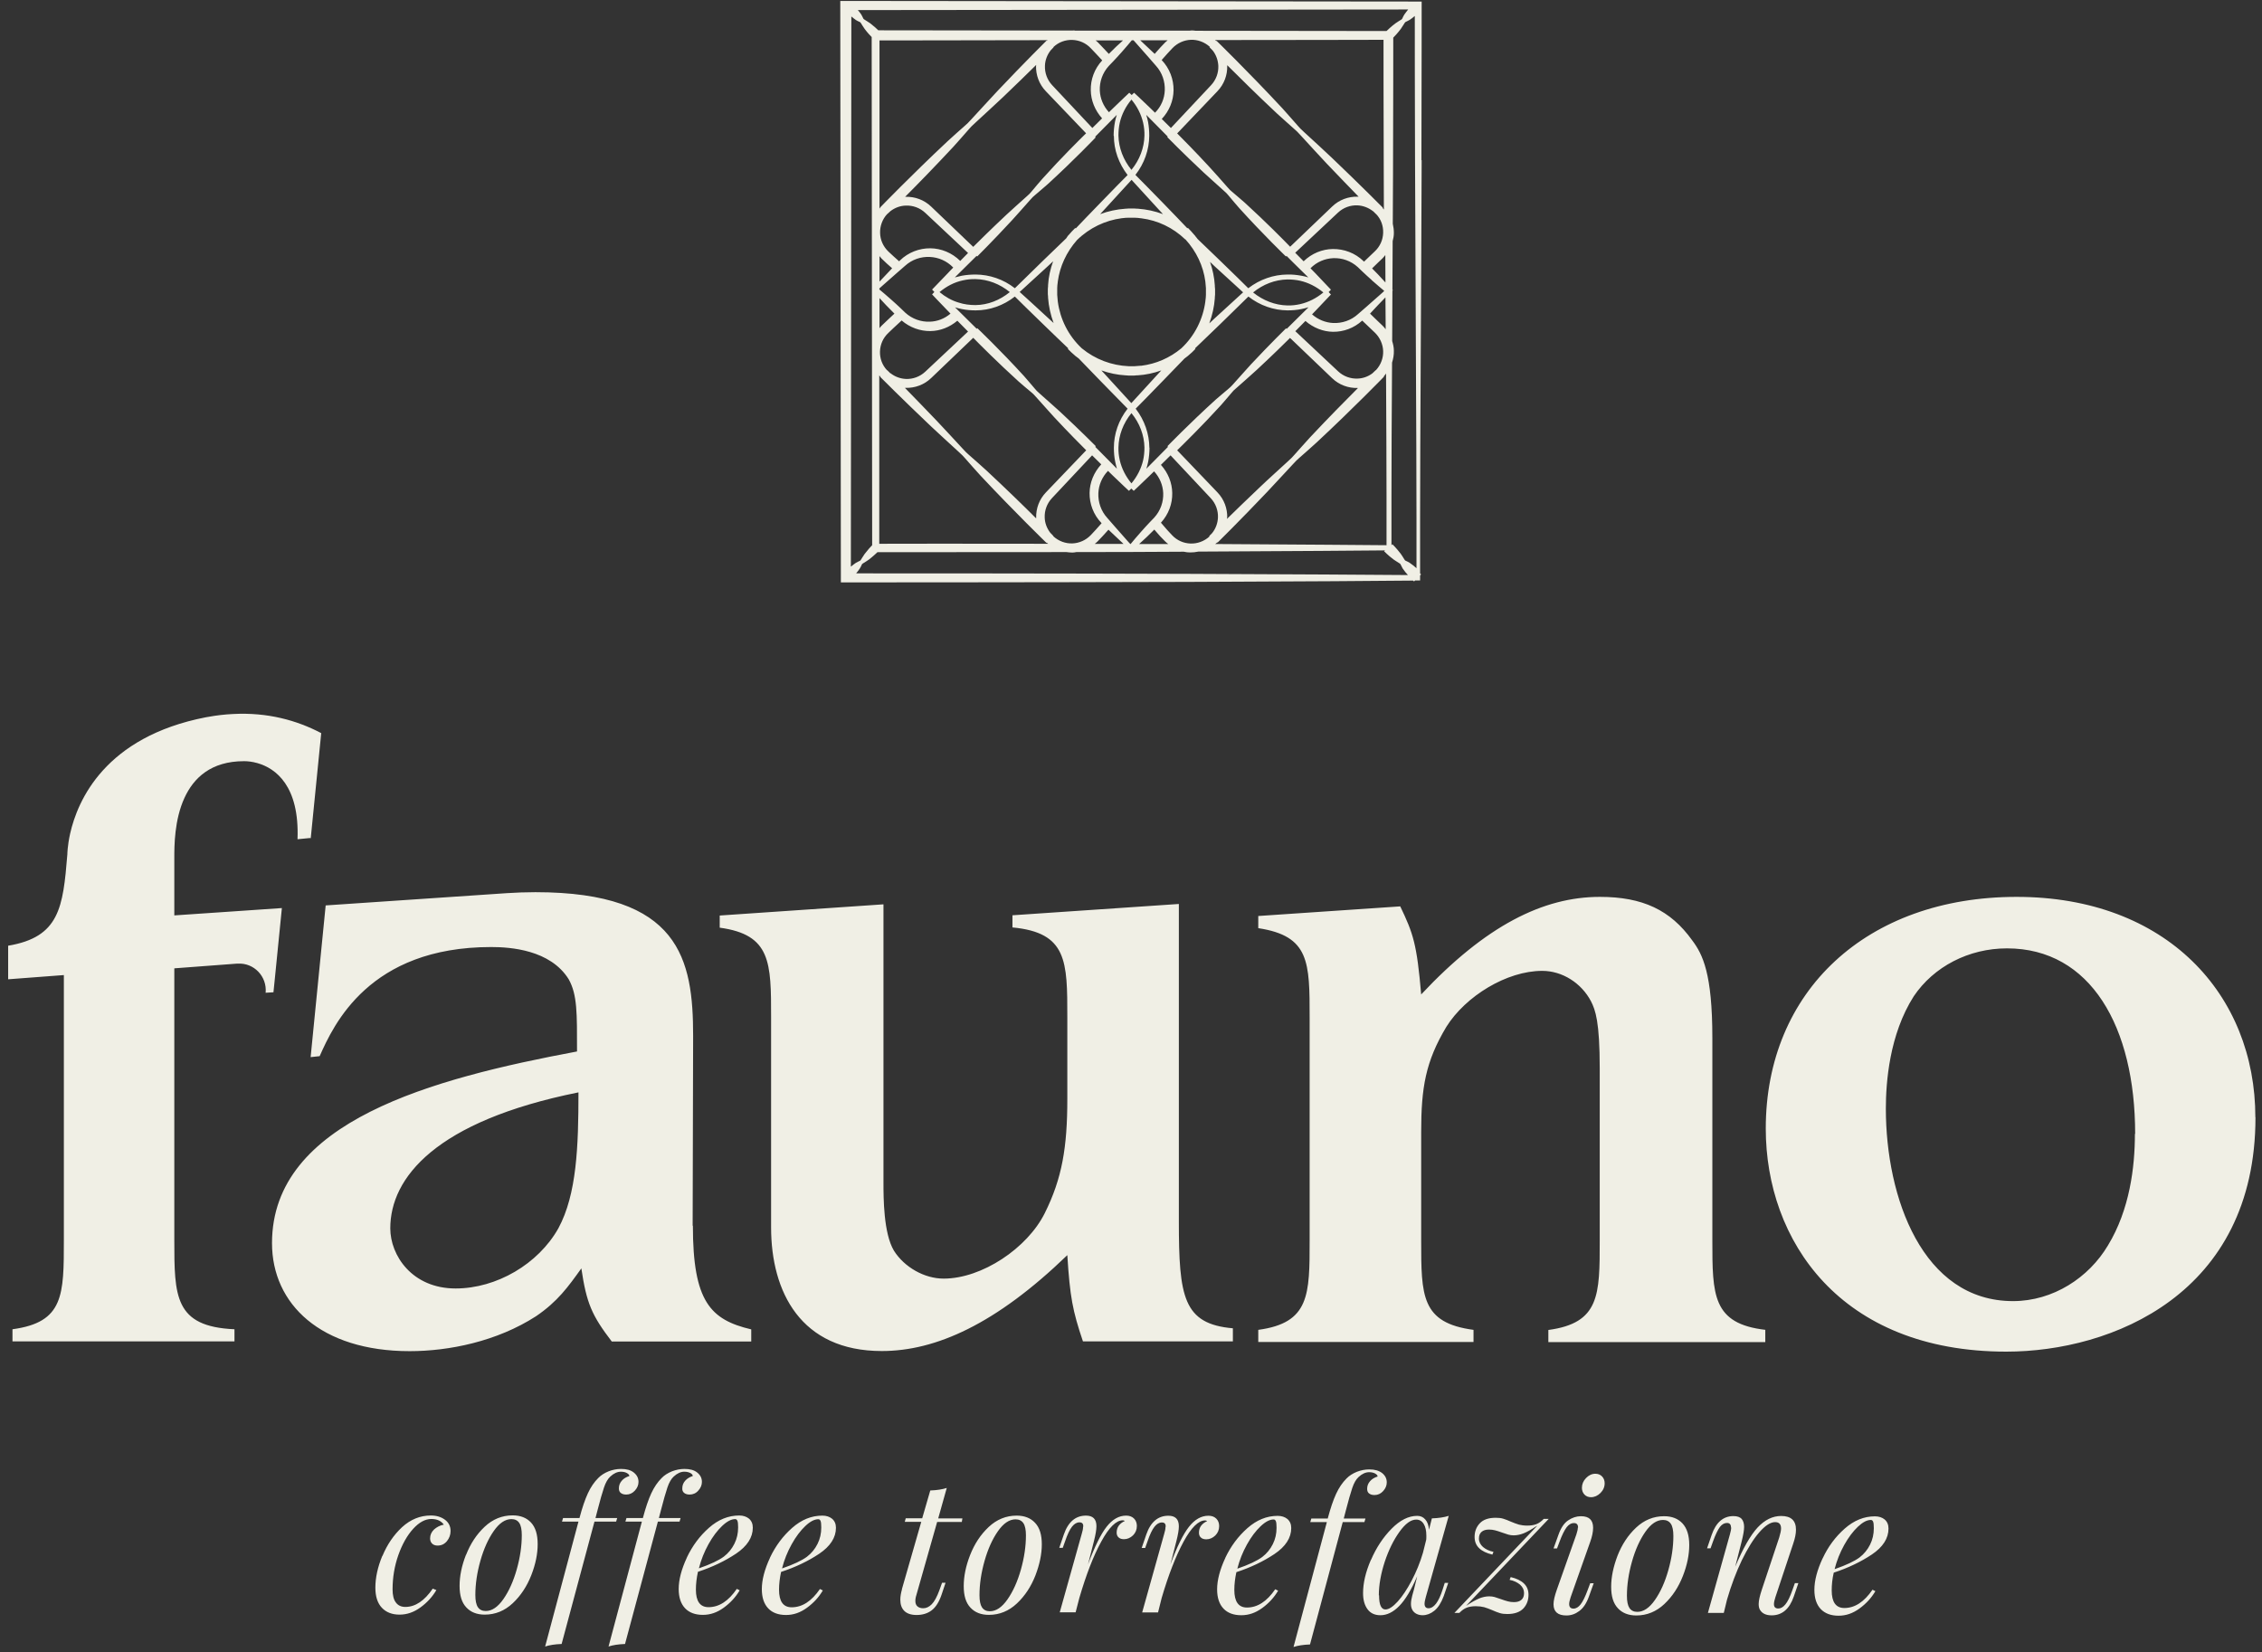 <svg width="282" height="206" viewBox="0 0 282 206" fill="none" xmlns="http://www.w3.org/2000/svg">
<rect x="0" y="0" width="282" height="206" fill="#333333" stroke="none"/>
<g clip-path="url(#clip0_354_1771)">
<path d="M228.716 195.643C228.986 194.578 229.391 193.573 229.916 192.628C230.441 191.683 231.011 190.933 231.611 190.363C232.211 189.793 232.751 189.508 233.246 189.508C233.366 189.508 233.456 189.583 233.516 189.718C233.576 189.853 233.606 190.123 233.606 190.543C233.606 191.278 233.456 191.953 233.141 192.583C232.826 193.213 232.391 193.753 231.821 194.188C231.191 194.653 230.156 195.148 228.716 195.643ZM227.216 194.308C226.541 195.763 226.196 197.068 226.196 198.223C226.196 199.273 226.466 200.068 226.991 200.623C227.531 201.178 228.266 201.448 229.211 201.448C230.156 201.448 230.996 201.148 231.821 200.548C232.646 199.948 233.306 199.228 233.801 198.388L233.441 198.208C232.406 199.723 231.236 200.488 229.931 200.488C228.881 200.488 228.356 199.753 228.356 198.298C228.356 197.578 228.431 196.843 228.611 196.078C230.396 195.493 231.971 194.743 233.366 193.813C234.746 192.883 235.436 191.803 235.436 190.573C235.436 190.093 235.271 189.718 234.956 189.448C234.641 189.193 234.236 189.058 233.741 189.058C232.391 189.058 231.131 189.568 229.976 190.588C228.821 191.608 227.906 192.838 227.231 194.293M215.831 190.468C215.831 190.633 215.771 190.918 215.666 191.308L212.921 201.103H214.901L215.306 199.438C215.831 197.638 216.446 196.003 217.151 194.533C217.871 193.063 218.591 191.893 219.326 191.053C220.061 190.213 220.721 189.778 221.306 189.778C221.801 189.778 222.041 190.048 222.041 190.573C222.041 190.813 221.966 191.188 221.816 191.683L219.641 198.208C219.386 198.988 219.251 199.573 219.251 199.993C219.251 200.308 219.311 200.563 219.431 200.743C219.701 201.178 220.181 201.403 220.871 201.403C222.161 201.403 223.091 200.623 223.631 199.048L224.201 197.383H223.766L223.466 198.223C223.166 199.093 222.866 199.693 222.581 200.038C222.296 200.383 222.011 200.548 221.696 200.548C221.336 200.548 221.156 200.368 221.156 200.008C221.156 199.798 221.216 199.498 221.336 199.138L223.556 192.463C223.781 191.803 223.901 191.233 223.901 190.723C223.901 189.583 223.286 189.013 222.056 189.013C220.991 189.013 220.016 189.493 219.116 190.453C218.231 191.413 217.301 193.033 216.326 195.343L217.121 192.223C217.331 191.398 217.436 190.783 217.436 190.378C217.436 189.973 217.331 189.613 217.136 189.388C216.926 189.148 216.581 189.028 216.101 189.028C214.841 189.028 213.926 189.808 213.386 191.383L212.816 193.048H213.251L213.551 192.208C213.866 191.323 214.166 190.723 214.421 190.378C214.676 190.048 214.976 189.883 215.306 189.883C215.636 189.883 215.801 190.078 215.801 190.453M202.826 198.973C202.826 197.608 203.036 196.183 203.456 194.698C203.876 193.213 204.431 191.983 205.121 190.993C205.811 190.003 206.546 189.508 207.326 189.508C207.761 189.508 208.091 189.673 208.301 189.988C208.511 190.303 208.616 190.813 208.616 191.503C208.616 192.868 208.406 194.293 207.986 195.778C207.566 197.263 207.011 198.493 206.321 199.483C205.631 200.473 204.896 200.968 204.116 200.968C203.681 200.968 203.351 200.803 203.141 200.488C202.931 200.173 202.826 199.663 202.826 198.973ZM201.656 193.963C201.131 195.343 200.861 196.633 200.861 197.833C200.861 199.033 201.131 199.918 201.701 200.518C202.256 201.118 203.021 201.418 203.996 201.418C205.316 201.418 206.486 200.938 207.491 199.993C208.496 199.048 209.261 197.878 209.801 196.498C210.341 195.118 210.596 193.828 210.596 192.628C210.596 191.428 210.311 190.543 209.756 189.943C209.201 189.343 208.436 189.043 207.461 189.043C206.141 189.043 204.971 189.523 203.966 190.468C202.961 191.413 202.196 192.583 201.656 193.963ZM198.341 186.673C198.776 186.673 199.181 186.493 199.526 186.148C199.871 185.803 200.051 185.398 200.051 184.933C200.051 184.603 199.946 184.318 199.736 184.093C199.526 183.868 199.241 183.748 198.896 183.748C198.461 183.748 198.071 183.928 197.726 184.288C197.381 184.648 197.216 185.053 197.216 185.503C197.216 185.833 197.321 186.118 197.531 186.343C197.741 186.568 198.026 186.673 198.356 186.673M196.706 190.468C196.706 190.663 196.646 190.948 196.526 191.308L194.081 198.223C193.811 198.988 193.676 199.588 193.676 200.023C193.676 200.953 194.216 201.418 195.281 201.418C195.866 201.418 196.391 201.238 196.886 200.863C197.381 200.503 197.786 199.903 198.086 199.063L198.686 197.398H198.251L197.936 198.238C197.621 199.093 197.321 199.693 197.051 200.038C196.781 200.383 196.481 200.563 196.166 200.563C195.806 200.563 195.626 200.368 195.626 199.993C195.626 199.798 195.686 199.513 195.806 199.153L198.251 192.238C198.491 191.563 198.611 190.978 198.611 190.483C198.611 189.523 198.116 189.043 197.096 189.043C196.526 189.043 196.001 189.223 195.491 189.568C194.981 189.913 194.576 190.528 194.276 191.398L193.676 193.063H194.111L194.426 192.223C194.726 191.398 195.026 190.813 195.296 190.438C195.566 190.078 195.881 189.898 196.226 189.898C196.571 189.898 196.736 190.093 196.736 190.468M191.621 190.258L181.316 201.103H181.931C182.231 200.788 182.546 200.563 182.861 200.443C183.176 200.323 183.551 200.263 183.986 200.263C184.376 200.263 184.721 200.308 185.021 200.383C185.321 200.473 185.651 200.593 186.041 200.758C186.371 200.908 186.686 201.028 186.971 201.118C187.256 201.208 187.571 201.238 187.916 201.238C188.816 201.238 189.476 200.998 189.911 200.548C190.346 200.083 190.556 199.513 190.556 198.838C190.556 198.253 190.361 197.788 189.986 197.428C189.611 197.068 189.056 196.798 188.336 196.633L188.201 196.978C188.741 197.083 189.161 197.293 189.506 197.578C189.836 197.878 190.001 198.223 190.001 198.613C190.001 199.003 189.896 199.273 189.671 199.468C189.446 199.663 189.146 199.753 188.741 199.753C188.486 199.753 188.231 199.723 188.006 199.663C187.766 199.603 187.481 199.513 187.151 199.393C186.821 199.273 186.551 199.183 186.341 199.123C186.131 199.063 185.906 199.033 185.666 199.033C185.261 199.033 184.841 199.123 184.421 199.288C184.001 199.468 183.446 199.768 182.771 200.218L193.076 189.373H192.461C192.161 189.688 191.846 189.913 191.531 190.033C191.216 190.153 190.841 190.213 190.406 190.213C190.016 190.213 189.671 190.168 189.371 190.093C189.071 190.003 188.741 189.883 188.351 189.718C188.021 189.568 187.706 189.448 187.421 189.358C187.136 189.268 186.821 189.238 186.476 189.238C185.576 189.238 184.916 189.463 184.481 189.928C184.046 190.393 183.836 190.963 183.836 191.623C183.836 192.208 184.031 192.673 184.406 193.033C184.781 193.393 185.336 193.663 186.056 193.828L186.191 193.483C185.651 193.378 185.231 193.168 184.886 192.883C184.556 192.583 184.376 192.238 184.376 191.848C184.376 191.458 184.481 191.188 184.706 190.993C184.931 190.798 185.231 190.708 185.636 190.708C185.891 190.708 186.146 190.738 186.371 190.798C186.611 190.858 186.896 190.948 187.226 191.068C187.556 191.188 187.826 191.278 188.036 191.338C188.246 191.398 188.471 191.428 188.711 191.428C189.116 191.428 189.536 191.338 189.956 191.173C190.376 191.008 190.931 190.693 191.606 190.243M171.896 198.913C171.896 197.608 172.151 196.213 172.631 194.728C173.126 193.243 173.741 191.998 174.476 190.978C175.211 189.958 175.901 189.463 176.561 189.463C176.951 189.463 177.266 189.643 177.491 190.003C177.716 190.363 177.821 190.858 177.821 191.473C177.821 191.683 177.821 191.848 177.806 191.968L177.401 193.588C177.041 194.818 176.561 195.988 175.991 197.068C175.421 198.148 174.836 199.033 174.251 199.678C173.651 200.338 173.141 200.668 172.721 200.668C172.466 200.668 172.271 200.533 172.136 200.248C172.001 199.978 171.926 199.528 171.926 198.898M170.906 194.488C170.246 196.018 169.931 197.383 169.931 198.628C169.931 199.468 170.111 200.128 170.486 200.638C170.846 201.133 171.386 201.388 172.091 201.388C172.916 201.388 173.696 200.998 174.446 200.233C175.196 199.468 175.946 198.223 176.681 196.528L176.276 198.178C176.246 198.283 176.171 198.538 176.066 198.928C175.961 199.318 175.901 199.678 175.901 199.993C175.901 200.308 175.976 200.563 176.111 200.788C176.231 200.968 176.396 201.118 176.606 201.223C176.816 201.328 177.071 201.388 177.356 201.388C177.851 201.388 178.346 201.208 178.811 200.833C179.276 200.458 179.666 199.858 179.981 199.018L180.551 197.353H180.116L179.846 198.193C179.351 199.753 178.751 200.518 178.091 200.518C177.761 200.518 177.596 200.323 177.596 199.948C177.596 199.798 177.626 199.633 177.671 199.453C177.716 199.273 177.746 199.153 177.761 199.093L180.611 188.998C180.041 189.178 179.351 189.283 178.511 189.313L178.151 190.723C178.106 190.168 177.956 189.748 177.686 189.448C177.431 189.148 177.101 188.998 176.681 188.998C175.601 188.998 174.536 189.538 173.486 190.603C172.436 191.668 171.581 192.958 170.921 194.488M165.416 189.778L161.261 205.348C161.801 205.168 162.491 205.063 163.316 205.033L167.396 189.778H170.096L170.231 189.328H167.531V189.298L167.786 188.323C168.101 187.093 168.371 186.163 168.581 185.533C168.791 184.903 169.061 184.438 169.376 184.153C169.796 183.763 170.246 183.553 170.696 183.553C170.981 183.553 171.236 183.613 171.431 183.718C171.641 183.838 171.746 183.958 171.746 184.093C171.356 184.213 171.026 184.408 170.801 184.678C170.561 184.948 170.441 185.263 170.441 185.623C170.441 185.863 170.501 186.058 170.666 186.193C170.831 186.328 171.056 186.403 171.356 186.403C171.776 186.403 172.136 186.238 172.436 185.908C172.736 185.578 172.886 185.218 172.886 184.828C172.886 184.348 172.691 183.973 172.301 183.658C171.911 183.358 171.386 183.208 170.711 183.208C170.171 183.208 169.661 183.313 169.151 183.508C168.641 183.718 168.206 183.988 167.861 184.348C167.366 184.843 166.931 185.473 166.571 186.253C166.211 187.033 165.866 188.053 165.536 189.298V189.328H163.481L163.346 189.778H165.401H165.416ZM154.256 195.583C154.526 194.518 154.931 193.513 155.456 192.568C155.981 191.623 156.551 190.873 157.151 190.303C157.751 189.733 158.291 189.448 158.786 189.448C158.906 189.448 158.996 189.523 159.056 189.658C159.116 189.793 159.146 190.063 159.146 190.483C159.146 191.218 158.996 191.893 158.681 192.523C158.366 193.153 157.931 193.693 157.361 194.128C156.731 194.593 155.696 195.088 154.256 195.583ZM152.756 194.248C152.081 195.703 151.736 197.008 151.736 198.163C151.736 199.213 152.006 200.008 152.531 200.563C153.056 201.118 153.806 201.388 154.751 201.388C155.696 201.388 156.536 201.088 157.361 200.488C158.186 199.888 158.846 199.168 159.341 198.328L158.981 198.148C157.946 199.663 156.776 200.428 155.456 200.428C154.406 200.428 153.881 199.693 153.881 198.238C153.881 197.518 153.971 196.783 154.136 196.018C155.921 195.433 157.496 194.683 158.891 193.753C160.271 192.823 160.976 191.743 160.976 190.513C160.976 190.033 160.811 189.658 160.496 189.388C160.181 189.133 159.776 188.998 159.281 188.998C157.931 188.998 156.671 189.508 155.516 190.528C154.361 191.548 153.446 192.778 152.756 194.233M145.301 190.363C145.301 190.618 145.241 190.918 145.136 191.248L142.391 201.043H144.371L144.821 199.243C145.676 196.333 146.591 193.993 147.551 192.223C148.511 190.453 149.411 189.568 150.236 189.568C150.341 189.568 150.431 189.598 150.491 189.658C150.176 189.793 149.921 189.988 149.741 190.228C149.561 190.468 149.471 190.768 149.471 191.113C149.471 191.368 149.561 191.578 149.726 191.713C149.891 191.863 150.116 191.923 150.386 191.923C150.806 191.923 151.181 191.758 151.511 191.443C151.826 191.128 151.991 190.738 151.991 190.273C151.991 189.898 151.871 189.583 151.631 189.343C151.391 189.103 151.061 188.983 150.656 188.983C149.756 188.983 148.946 189.448 148.226 190.363C147.506 191.278 146.726 192.853 145.916 195.058L146.651 192.178C146.861 191.353 146.966 190.738 146.966 190.303C146.966 189.418 146.531 188.983 145.661 188.983C144.371 188.983 143.441 189.763 142.901 191.338L142.331 193.003H142.766L143.066 192.163C143.351 191.323 143.636 190.723 143.921 190.363C144.206 190.003 144.506 189.823 144.851 189.823C145.196 189.823 145.331 190.003 145.331 190.348M135.026 190.348C135.026 190.603 134.966 190.903 134.861 191.233L132.116 201.028H134.096L134.561 199.228C135.416 196.318 136.316 193.978 137.291 192.208C138.251 190.438 139.151 189.553 139.976 189.553C140.081 189.553 140.171 189.583 140.231 189.643C139.916 189.778 139.661 189.973 139.481 190.213C139.301 190.453 139.211 190.753 139.211 191.098C139.211 191.353 139.301 191.563 139.466 191.698C139.631 191.848 139.856 191.908 140.126 191.908C140.546 191.908 140.921 191.743 141.251 191.428C141.566 191.113 141.731 190.723 141.731 190.258C141.731 189.883 141.611 189.568 141.371 189.328C141.131 189.088 140.801 188.968 140.396 188.968C139.496 188.968 138.686 189.433 137.966 190.348C137.246 191.263 136.466 192.838 135.641 195.043L136.376 192.163C136.586 191.338 136.691 190.723 136.691 190.288C136.691 189.403 136.256 188.968 135.386 188.968C134.096 188.968 133.166 189.748 132.626 191.323L132.056 192.988H132.491L132.791 192.148C133.076 191.308 133.361 190.708 133.646 190.348C133.931 189.988 134.231 189.808 134.576 189.808C134.921 189.808 135.056 189.988 135.056 190.333M122.111 198.898C122.111 197.533 122.321 196.108 122.741 194.623C123.161 193.138 123.716 191.908 124.406 190.918C125.096 189.928 125.831 189.433 126.611 189.433C127.046 189.433 127.376 189.598 127.586 189.913C127.796 190.228 127.901 190.738 127.901 191.428C127.901 192.793 127.691 194.218 127.271 195.703C126.851 197.188 126.296 198.418 125.606 199.408C124.916 200.398 124.181 200.893 123.401 200.893C122.966 200.893 122.636 200.728 122.426 200.413C122.216 200.098 122.111 199.588 122.111 198.898ZM120.941 193.888C120.401 195.268 120.146 196.558 120.146 197.758C120.146 198.958 120.416 199.843 120.986 200.443C121.541 201.043 122.306 201.343 123.281 201.343C124.601 201.343 125.771 200.863 126.776 199.918C127.781 198.973 128.546 197.803 129.086 196.423C129.611 195.043 129.881 193.753 129.881 192.553C129.881 191.353 129.611 190.468 129.041 189.868C128.486 189.268 127.721 188.968 126.746 188.968C125.426 188.968 124.256 189.448 123.251 190.393C122.246 191.338 121.481 192.508 120.941 193.888ZM112.451 198.148C112.316 198.628 112.241 199.048 112.241 199.453C112.241 200.053 112.406 200.518 112.736 200.848C113.066 201.178 113.576 201.358 114.266 201.358C115.016 201.358 115.646 201.163 116.156 200.773C116.666 200.383 117.086 199.723 117.401 198.778L117.881 197.338H117.446L117.131 198.223C116.816 199.093 116.486 199.693 116.156 200.023C115.826 200.353 115.481 200.518 115.091 200.518C114.806 200.518 114.566 200.443 114.386 200.293C114.206 200.143 114.116 199.918 114.116 199.603C114.116 199.453 114.131 199.288 114.176 199.108L116.831 189.763H119.906L119.981 189.313H116.966L118.031 185.518C117.491 185.698 116.801 185.803 115.976 185.833L114.971 189.298H112.916L112.796 189.748H114.851L112.436 198.148H112.451ZM97.496 195.553C97.766 194.488 98.171 193.483 98.696 192.538C99.221 191.593 99.791 190.843 100.391 190.273C100.991 189.703 101.531 189.418 102.026 189.418C102.146 189.418 102.236 189.493 102.296 189.628C102.356 189.763 102.386 190.033 102.386 190.453C102.386 191.188 102.236 191.863 101.921 192.493C101.606 193.123 101.171 193.663 100.601 194.098C99.971 194.563 98.936 195.058 97.496 195.553ZM95.996 194.218C95.321 195.673 94.976 196.978 94.976 198.133C94.976 199.183 95.246 199.978 95.771 200.533C96.296 201.088 97.046 201.358 97.991 201.358C98.936 201.358 99.776 201.058 100.601 200.458C101.426 199.858 102.086 199.138 102.581 198.298L102.221 198.118C101.186 199.633 100.016 200.398 98.696 200.398C97.646 200.398 97.121 199.663 97.121 198.208C97.121 197.488 97.211 196.753 97.376 195.988C99.161 195.403 100.736 194.653 102.131 193.723C103.511 192.793 104.216 191.713 104.216 190.483C104.216 190.003 104.051 189.628 103.736 189.358C103.421 189.103 103.016 188.968 102.521 188.968C101.171 188.968 99.911 189.478 98.756 190.498C97.601 191.518 96.686 192.748 95.996 194.203M87.131 195.538C87.401 194.473 87.806 193.468 88.331 192.523C88.856 191.578 89.426 190.828 90.026 190.258C90.626 189.688 91.166 189.403 91.661 189.403C91.781 189.403 91.871 189.478 91.931 189.613C91.991 189.748 92.021 190.018 92.021 190.438C92.021 191.173 91.871 191.848 91.556 192.478C91.241 193.108 90.806 193.648 90.236 194.083C89.606 194.548 88.571 195.043 87.131 195.538ZM85.631 194.203C84.956 195.658 84.611 196.963 84.611 198.118C84.611 199.168 84.881 199.963 85.406 200.518C85.931 201.073 86.681 201.343 87.626 201.343C88.571 201.343 89.411 201.043 90.236 200.443C91.061 199.843 91.721 199.123 92.216 198.283L91.856 198.103C90.821 199.618 89.651 200.383 88.331 200.383C87.281 200.383 86.756 199.648 86.756 198.193C86.756 197.473 86.846 196.738 87.011 195.973C88.796 195.388 90.371 194.638 91.766 193.708C93.146 192.778 93.851 191.698 93.851 190.468C93.851 189.988 93.686 189.613 93.371 189.343C93.056 189.088 92.651 188.953 92.156 188.953C90.806 188.953 89.546 189.463 88.391 190.483C87.236 191.503 86.321 192.733 85.631 194.188M80.021 189.718L75.866 205.288C76.421 205.108 77.096 205.003 77.921 204.973L82.016 189.718H84.716L84.851 189.268H82.151V189.238L82.406 188.263C82.721 187.033 82.991 186.103 83.201 185.473C83.411 184.843 83.681 184.378 83.996 184.093C84.416 183.703 84.866 183.493 85.316 183.493C85.601 183.493 85.856 183.553 86.066 183.658C86.276 183.778 86.366 183.898 86.366 184.033C85.976 184.153 85.661 184.348 85.421 184.618C85.181 184.888 85.061 185.203 85.061 185.563C85.046 185.803 85.121 185.998 85.286 186.133C85.451 186.268 85.676 186.343 85.976 186.343C86.396 186.343 86.771 186.178 87.056 185.848C87.356 185.518 87.506 185.158 87.506 184.768C87.506 184.288 87.311 183.913 86.921 183.598C86.531 183.283 86.006 183.148 85.331 183.148C84.806 183.148 84.281 183.253 83.771 183.448C83.261 183.658 82.826 183.928 82.481 184.288C81.986 184.783 81.551 185.413 81.191 186.193C80.831 186.973 80.486 187.993 80.156 189.238V189.268H78.101L77.966 189.718H80.021ZM72.116 189.718L67.961 205.288C68.516 205.108 69.191 205.003 70.016 204.973L74.111 189.718H76.811L76.946 189.268H74.246V189.238L74.501 188.263C74.816 187.033 75.086 186.103 75.296 185.473C75.506 184.843 75.776 184.378 76.091 184.093C76.511 183.703 76.961 183.493 77.411 183.493C77.696 183.493 77.951 183.553 78.146 183.658C78.356 183.778 78.461 183.898 78.461 184.033C78.071 184.153 77.741 184.348 77.516 184.618C77.276 184.888 77.156 185.203 77.156 185.563C77.156 185.803 77.216 185.998 77.381 186.133C77.546 186.268 77.771 186.343 78.071 186.343C78.491 186.343 78.851 186.178 79.151 185.848C79.451 185.518 79.601 185.158 79.601 184.768C79.601 184.288 79.406 183.913 79.016 183.598C78.626 183.283 78.101 183.148 77.426 183.148C76.886 183.148 76.376 183.253 75.866 183.448C75.356 183.658 74.921 183.928 74.576 184.288C74.081 184.783 73.646 185.413 73.286 186.193C72.926 186.973 72.581 187.993 72.251 189.238V189.268H70.196L70.061 189.718H72.116ZM59.261 198.868C59.261 197.503 59.471 196.078 59.891 194.593C60.311 193.108 60.866 191.878 61.556 190.888C62.246 189.898 62.981 189.403 63.761 189.403C64.196 189.403 64.526 189.568 64.736 189.883C64.946 190.198 65.051 190.708 65.051 191.398C65.051 192.763 64.841 194.188 64.421 195.673C64.001 197.158 63.446 198.388 62.756 199.378C62.066 200.368 61.331 200.863 60.551 200.863C60.116 200.863 59.786 200.698 59.576 200.383C59.366 200.068 59.261 199.558 59.261 198.868ZM58.091 193.858C57.551 195.238 57.296 196.528 57.296 197.728C57.296 198.928 57.566 199.813 58.136 200.413C58.691 201.013 59.456 201.313 60.431 201.313C61.751 201.313 62.921 200.833 63.926 199.888C64.931 198.943 65.696 197.773 66.236 196.393C66.776 195.013 67.031 193.723 67.031 192.523C67.031 191.323 66.761 190.438 66.206 189.838C65.651 189.238 64.886 188.938 63.911 188.938C62.591 188.938 61.421 189.418 60.416 190.363C59.411 191.308 58.646 192.478 58.106 193.858M47.666 193.978C47.081 195.388 46.796 196.723 46.796 197.953C46.796 199.048 47.066 199.888 47.606 200.458C48.146 201.028 48.881 201.313 49.811 201.313C50.741 201.313 51.596 201.013 52.421 200.413C53.246 199.813 53.906 199.093 54.401 198.253L53.951 198.073C52.916 199.588 51.776 200.353 50.531 200.353C50.021 200.353 49.631 200.173 49.361 199.813C49.076 199.453 48.941 198.898 48.941 198.163C48.941 196.678 49.181 195.253 49.661 193.888C50.141 192.538 50.756 191.443 51.506 190.618C52.256 189.793 53.021 189.388 53.771 189.388C54.491 189.388 55.001 189.628 55.331 190.093C54.851 190.183 54.461 190.393 54.116 190.693C53.786 191.008 53.621 191.383 53.621 191.803C53.621 192.058 53.696 192.283 53.861 192.448C54.026 192.613 54.251 192.703 54.551 192.703C55.031 192.703 55.406 192.523 55.721 192.148C56.021 191.773 56.171 191.353 56.171 190.888C56.171 190.288 55.931 189.823 55.466 189.478C55.001 189.133 54.416 188.953 53.711 188.953C52.376 188.953 51.176 189.448 50.126 190.408C49.076 191.383 48.266 192.583 47.681 193.993M38.741 104.503L40.046 91.408C37.001 89.803 33.341 88.798 29.066 89.023C28.061 89.068 27.011 89.188 25.946 89.383C25.856 89.398 25.766 89.413 25.676 89.428C13.076 91.873 9.671 99.808 8.741 103.948C8.396 105.508 8.396 106.528 8.396 106.528C7.856 113.158 7.421 116.833 1.016 117.913V122.098L7.961 121.573V154.543C7.961 161.488 7.961 164.863 1.556 165.733V167.248H29.231V165.733C21.731 165.403 21.731 161.608 21.731 154.543V120.733L29.516 120.148C29.516 120.148 29.591 120.148 29.621 120.148C31.661 120.013 33.311 121.753 33.116 123.778L34.091 123.718L34.256 122.098L35.141 113.218L29.231 113.623L21.731 114.133V106.963C21.731 105.478 21.731 102.238 22.991 99.493C24.131 97.003 26.291 94.903 30.431 94.903C30.881 94.903 31.451 94.963 32.081 95.143C34.376 95.788 37.346 97.993 37.091 104.638L38.606 104.488L38.741 104.503ZM72.116 136.198C72.116 142.933 71.906 148.903 69.611 153.148C67.106 157.603 61.901 160.648 56.801 160.648C51.371 160.648 48.656 156.523 48.656 153.148C48.656 146.848 54.296 139.783 72.116 136.198ZM86.351 152.818L86.411 129.163C86.411 119.608 84.776 111.238 66.746 111.238C65.546 111.238 64.376 111.283 63.206 111.358L40.601 112.888L38.726 131.803L39.851 131.683C41.591 127.768 46.016 118.078 61.226 118.078C63.611 118.078 68.606 118.408 70.901 122.098C71.981 124.048 71.936 126.313 71.936 131.098C53.906 134.473 33.911 139.783 33.911 154.993C33.911 162.598 40.001 168.463 51.071 168.463C55.961 168.463 61.931 167.263 66.821 164.113C69.536 162.268 70.841 160.423 72.476 158.143C73.121 162.493 73.781 164.008 76.271 167.263H93.656V165.748C88.556 164.548 86.381 162.268 86.381 152.818M110.141 112.753L89.726 114.148V115.663C96.131 116.533 96.131 120.013 96.131 126.853V153.028C96.131 161.068 99.821 168.448 109.931 168.448C116.666 168.448 124.166 165.088 133.061 156.493C133.391 161.713 133.721 163.438 135.011 167.248H153.701V165.613C147.506 165.073 146.966 161.698 146.966 152.248V112.708L126.221 114.118V115.633C133.061 116.278 133.061 119.863 133.061 126.823V137.038C133.061 143.008 132.416 146.923 130.241 151.273C128.066 155.623 122.426 159.418 117.641 159.418C115.256 159.418 112.751 158.008 111.446 155.938C110.141 153.763 110.141 149.308 110.141 147.463V112.723V112.753ZM176.576 70.828C176.336 70.618 176.051 70.378 175.736 70.168C175.586 70.063 175.421 70.003 175.241 69.913C175.211 69.898 175.196 69.883 175.166 69.868C175.136 69.838 175.121 69.793 175.091 69.763C174.926 69.508 174.791 69.268 174.626 69.043C174.086 68.338 173.591 67.858 173.591 67.858L173.471 67.978C173.471 67.228 173.471 65.053 173.471 61.903C173.471 57.658 173.501 51.703 173.546 45.208C173.696 44.728 173.786 44.233 173.771 43.723C173.771 43.318 173.681 42.913 173.561 42.523C173.561 40.453 173.591 38.353 173.591 36.253L173.651 36.193L173.591 36.133C173.591 34.093 173.606 32.053 173.621 30.058C173.711 29.728 173.771 29.398 173.771 29.053C173.771 28.663 173.726 28.288 173.636 27.898C173.636 25.738 173.651 23.638 173.666 21.628C173.696 13.018 173.696 6.238 173.696 4.693C173.861 4.528 174.251 4.123 174.641 3.598C174.806 3.373 174.941 3.118 175.106 2.878C175.136 2.848 175.151 2.803 175.181 2.773C175.211 2.758 175.226 2.743 175.256 2.728C175.421 2.638 175.586 2.578 175.751 2.473C175.976 2.323 176.186 2.158 176.381 1.993C176.381 4.768 176.381 11.563 176.411 19.918C176.456 34.768 176.591 54.478 176.591 64.873C176.591 67.588 176.591 69.658 176.591 70.858M175.556 1.183C175.391 1.378 175.241 1.588 175.076 1.813C174.971 1.963 174.911 2.128 174.821 2.308C174.806 2.338 174.791 2.368 174.776 2.383C174.746 2.413 174.716 2.428 174.671 2.458C174.416 2.623 174.176 2.758 173.951 2.923C173.426 3.313 173.036 3.703 172.856 3.868L149.096 3.838C148.931 3.823 148.751 3.793 148.586 3.793C148.481 3.793 148.391 3.823 148.286 3.823H134.051C134.051 3.823 133.946 3.793 133.901 3.793C133.826 3.793 133.736 3.808 133.661 3.808L109.496 3.778C109.301 3.583 108.956 3.268 108.491 2.908C108.266 2.743 108.011 2.608 107.771 2.443C107.741 2.413 107.696 2.398 107.666 2.368C107.651 2.353 107.636 2.323 107.621 2.293C107.531 2.128 107.471 1.963 107.366 1.798C107.231 1.603 107.096 1.423 106.946 1.258L175.541 1.183H175.556ZM106.691 2.488C106.841 2.593 107.006 2.653 107.186 2.743C107.216 2.758 107.246 2.773 107.261 2.788C107.291 2.818 107.306 2.848 107.336 2.893C107.501 3.148 107.636 3.388 107.801 3.613C108.146 4.078 108.476 4.423 108.671 4.618L108.731 67.978C108.551 68.158 108.191 68.548 107.801 69.058C107.636 69.283 107.501 69.538 107.336 69.778C107.306 69.808 107.291 69.853 107.261 69.883C107.246 69.898 107.216 69.913 107.186 69.928C107.021 70.018 106.856 70.078 106.691 70.183C106.466 70.333 106.271 70.498 106.076 70.648L106.136 2.053C106.301 2.188 106.481 2.338 106.676 2.473M172.796 46.573C172.826 52.528 172.856 57.958 172.856 61.903C172.856 65.023 172.856 67.198 172.856 67.978C171.101 67.963 162.161 67.888 151.496 67.828C151.586 67.753 151.676 67.708 151.766 67.618L151.796 67.648C151.796 67.648 154.556 64.933 157.946 61.363C158.981 60.283 160.031 59.098 161.141 57.928C161.306 57.763 161.456 57.583 161.621 57.418C161.726 57.313 161.846 57.208 161.966 57.103C162.701 56.443 163.451 55.813 164.156 55.153C168.716 50.908 172.541 46.963 172.541 46.963L172.511 46.933C172.616 46.828 172.691 46.708 172.781 46.588M172.721 37.048C172.721 38.383 172.736 39.718 172.751 41.053C172.631 40.903 172.511 40.738 172.361 40.603L171.716 39.988C171.716 39.988 171.176 39.463 170.801 39.103C171.356 38.503 172.136 37.663 172.706 37.093C172.706 37.093 172.721 37.078 172.736 37.063M172.706 31.813C172.706 32.938 172.706 34.078 172.721 35.218C172.451 34.918 172.136 34.573 171.806 34.228C171.551 33.958 171.296 33.703 171.056 33.463L171.716 32.818L172.361 32.203C172.496 32.083 172.586 31.933 172.706 31.798M151.481 4.993C161.681 4.993 170.321 4.963 172.481 4.963C172.481 6.823 172.481 13.423 172.511 21.703C172.511 23.128 172.511 24.613 172.526 26.128C172.466 26.053 172.421 25.978 172.361 25.918L172.391 25.888C172.391 25.888 169.661 23.128 166.091 19.723C165.011 18.688 163.826 17.623 162.641 16.528C162.476 16.363 162.296 16.213 162.131 16.048C162.026 15.928 161.921 15.823 161.816 15.703C161.156 14.968 160.526 14.218 159.866 13.498C155.606 8.923 151.661 5.083 151.661 5.083L151.631 5.113C151.586 5.083 151.541 5.053 151.511 5.023M142.151 5.023C143.291 5.023 144.431 5.023 145.571 5.023C145.481 5.098 145.376 5.173 145.286 5.263L144.671 5.908C144.671 5.908 144.251 6.373 143.951 6.718C143.396 6.208 142.691 5.533 142.151 5.023ZM141.116 5.023H141.311C141.311 5.023 141.341 5.053 141.356 5.068C141.431 5.143 141.521 5.248 141.611 5.353C142.526 6.373 144.101 8.188 144.101 8.188C144.896 9.058 145.256 10.183 145.211 11.278C145.166 12.298 144.761 13.288 143.996 14.053C143.786 13.858 143.591 13.663 143.396 13.468C142.346 12.448 141.386 11.563 141.386 11.563L141.086 11.848L140.786 11.563C140.786 11.563 139.841 12.448 138.776 13.483C138.611 13.648 138.431 13.813 138.251 13.993C137.546 13.228 137.156 12.268 137.111 11.293C137.066 10.198 137.441 9.088 138.236 8.218C138.281 8.173 139.091 7.348 139.841 6.493C140.336 5.938 140.801 5.383 141.086 5.038M136.601 5.038C137.726 5.038 138.866 5.038 140.006 5.038C139.751 5.278 139.451 5.548 139.151 5.818C138.821 6.133 138.506 6.448 138.236 6.718L137.471 5.908L136.856 5.263C136.766 5.173 136.676 5.113 136.586 5.038M109.646 26.068V5.038C109.646 5.038 119.051 5.038 130.601 5.008C130.571 5.038 130.541 5.053 130.511 5.083L130.481 5.053C130.481 5.053 127.721 7.783 124.331 11.368C123.296 12.463 122.246 13.648 121.136 14.833C120.971 14.998 120.821 15.178 120.656 15.343C120.551 15.448 120.431 15.553 120.311 15.658C119.576 16.318 118.826 16.963 118.121 17.623C113.561 21.898 109.736 25.858 109.736 25.858V25.888C109.706 25.933 109.676 25.978 109.646 26.008M109.646 35.143V31.933C109.736 32.038 109.811 32.143 109.901 32.233L110.546 32.848C110.546 32.848 110.936 33.193 111.221 33.448C110.711 33.988 110.111 34.633 109.631 35.128M109.631 36.103V35.968C109.631 35.968 109.676 35.923 109.706 35.893C109.781 35.818 109.886 35.728 109.991 35.638C111.011 34.723 112.826 33.148 112.826 33.148C113.696 32.353 114.821 31.978 115.931 32.038C116.996 32.083 118.046 32.533 118.841 33.358C118.601 33.613 118.346 33.853 118.121 34.108C117.101 35.158 116.201 36.103 116.201 36.103L116.486 36.403L116.201 36.703C116.201 36.703 117.086 37.648 118.121 38.713C118.241 38.833 118.376 38.968 118.496 39.103C117.761 39.733 116.861 40.078 115.931 40.108C114.836 40.153 113.726 39.778 112.856 38.983C112.811 38.938 111.986 38.128 111.131 37.378C110.561 36.868 109.991 36.388 109.646 36.103M109.646 40.918V37.168C109.901 37.438 110.186 37.753 110.471 38.053C110.831 38.428 111.206 38.803 111.506 39.103L110.561 39.988L109.916 40.603C109.811 40.693 109.736 40.813 109.646 40.918ZM130.706 67.798C120.461 67.783 111.806 67.783 109.616 67.798V46.813C109.616 46.813 109.706 46.918 109.766 46.963L109.736 46.993C109.736 46.993 112.466 49.738 116.036 53.128C117.116 54.148 118.301 55.213 119.486 56.308C119.666 56.473 119.831 56.623 119.996 56.788C120.101 56.893 120.206 57.013 120.311 57.133C120.971 57.868 121.601 58.618 122.261 59.323C126.521 63.868 130.466 67.693 130.466 67.693L130.496 67.663C130.556 67.723 130.616 67.753 130.676 67.798M140.081 67.813C138.881 67.813 137.681 67.813 136.481 67.813C136.601 67.708 136.736 67.618 136.841 67.498L137.456 66.853C137.456 66.853 137.876 66.388 138.191 66.043C138.776 66.583 139.526 67.303 140.081 67.828M140.951 67.828H140.921C140.921 67.828 140.831 67.753 140.786 67.693C140.711 67.618 140.621 67.513 140.531 67.408C139.616 66.388 138.041 64.573 138.041 64.573C137.246 63.703 136.886 62.578 136.931 61.483C136.976 60.478 137.381 59.488 138.131 58.708C138.326 58.903 138.536 59.098 138.731 59.293C139.781 60.313 140.741 61.198 140.741 61.198L141.041 60.913L141.341 61.198C141.341 61.198 142.286 60.313 143.351 59.278C143.531 59.113 143.711 58.933 143.876 58.768C144.581 59.533 144.971 60.493 145.016 61.468C145.061 62.563 144.686 63.673 143.891 64.543C143.846 64.588 143.036 65.413 142.286 66.268C141.746 66.868 141.236 67.483 140.966 67.813M145.646 67.828C144.446 67.828 143.231 67.828 142.016 67.828C142.301 67.573 142.646 67.258 142.976 66.943C143.306 66.628 143.636 66.298 143.906 66.028L144.626 66.853L145.256 67.498C145.376 67.633 145.511 67.723 145.646 67.828ZM169.811 39.958L170.741 40.843L171.386 41.458C172.046 42.088 172.406 42.928 172.436 43.768C172.466 44.608 172.166 45.463 171.551 46.138H171.536C171.536 46.138 171.371 46.273 171.101 46.543C170.546 46.963 169.886 47.188 169.226 47.203C168.371 47.233 167.501 46.933 166.826 46.303L161.486 41.293C161.786 40.993 162.251 40.528 162.746 40.018C163.736 40.873 164.951 41.353 166.181 41.368C167.486 41.383 168.791 40.918 169.826 39.973M171.011 34.933C171.611 35.473 172.241 35.983 172.571 36.268C172.526 36.313 172.481 36.358 172.421 36.418C172.346 36.493 172.241 36.583 172.136 36.673C171.116 37.588 169.301 39.163 169.301 39.163C168.431 39.958 167.306 40.318 166.211 40.273C165.251 40.228 164.321 39.853 163.571 39.193C163.721 39.043 163.871 38.878 164.021 38.728C165.041 37.663 165.926 36.718 165.926 36.718L165.641 36.418L165.926 36.118C165.926 36.118 165.041 35.173 164.021 34.108C163.811 33.883 163.586 33.673 163.376 33.448C164.156 32.653 165.176 32.233 166.211 32.188C167.306 32.143 168.416 32.518 169.286 33.313C169.331 33.358 170.156 34.168 171.011 34.918M171.191 26.338C171.401 26.548 171.536 26.683 171.536 26.683H171.551C172.181 27.328 172.466 28.183 172.436 29.038C172.406 29.893 172.061 30.718 171.386 31.348L170.741 31.963C170.741 31.963 170.351 32.338 170.051 32.623C170.021 32.593 169.991 32.563 169.991 32.563C168.926 31.528 167.546 31.033 166.166 31.048C164.846 31.063 163.541 31.588 162.521 32.578C162.101 32.158 161.726 31.768 161.471 31.513L166.811 26.503C167.486 25.873 168.356 25.573 169.211 25.603C169.916 25.633 170.606 25.888 171.176 26.338M139.436 16.903C139.436 16.363 139.481 15.823 139.601 15.298C139.841 14.263 140.336 13.273 141.056 12.418C141.776 13.273 142.271 14.263 142.511 15.298C142.631 15.823 142.691 16.363 142.676 16.903C142.646 18.433 142.076 19.933 141.056 21.178C140.036 19.933 139.466 18.433 139.436 16.903ZM117.131 36.418C117.986 35.698 118.976 35.188 120.011 34.963C120.536 34.843 121.076 34.783 121.616 34.798C123.146 34.828 124.646 35.398 125.891 36.418C124.646 37.438 123.146 38.023 121.616 38.038C120.896 38.038 120.191 37.948 119.501 37.723C118.646 37.468 117.851 37.018 117.131 36.418ZM130.631 36.658C130.631 36.778 130.646 36.898 130.661 37.003C130.661 37.048 130.661 37.078 130.661 37.123C130.736 38.188 130.976 39.253 131.351 40.273C131.126 40.063 130.886 39.838 130.646 39.628C129.131 38.218 127.601 36.838 127.121 36.403C127.601 35.968 129.116 34.588 130.646 33.178C130.856 32.983 131.081 32.788 131.291 32.578C130.946 33.538 130.721 34.528 130.661 35.548C130.661 35.593 130.661 35.623 130.661 35.668C130.661 35.788 130.646 35.908 130.631 36.028C130.631 36.133 130.631 36.238 130.631 36.343C130.631 36.448 130.631 36.553 130.631 36.658ZM142.676 55.783C142.676 56.323 142.631 56.863 142.511 57.388C142.271 58.423 141.776 59.398 141.056 60.268C140.336 59.398 139.841 58.423 139.601 57.388C139.481 56.863 139.421 56.323 139.436 55.783C139.466 54.253 140.036 52.753 141.056 51.508C142.076 52.753 142.646 54.253 142.676 55.783ZM140.321 46.798C140.456 46.798 140.591 46.828 140.726 46.828C140.831 46.828 140.936 46.828 141.041 46.828C141.146 46.828 141.251 46.828 141.356 46.828C141.476 46.828 141.596 46.813 141.701 46.798C141.746 46.798 141.776 46.798 141.821 46.798C142.826 46.738 143.816 46.528 144.776 46.183C144.611 46.363 144.431 46.543 144.266 46.738C142.856 48.268 141.476 49.783 141.041 50.263C140.606 49.783 139.226 48.268 137.816 46.738C137.651 46.558 137.471 46.363 137.306 46.183C138.281 46.528 139.286 46.738 140.306 46.798M141.851 26.023C141.851 26.023 141.806 26.023 141.791 26.023C141.641 26.023 141.506 25.993 141.371 25.993C141.251 25.993 141.146 25.993 141.041 25.993C140.936 25.993 140.846 25.993 140.741 25.993C140.621 25.993 140.486 26.008 140.366 26.023C140.351 26.023 140.321 26.023 140.306 26.023C139.226 26.098 138.161 26.323 137.156 26.698C137.381 26.458 137.606 26.203 137.846 25.948C139.256 24.418 140.636 22.903 141.071 22.423C141.506 22.903 142.886 24.418 144.296 25.948C144.521 26.203 144.761 26.443 144.986 26.698C143.981 26.323 142.931 26.098 141.881 26.023M147.776 29.833C149.156 31.348 150.011 33.163 150.266 35.083C150.266 35.128 150.266 35.188 150.281 35.233C150.311 35.458 150.326 35.683 150.341 35.923C150.341 36.073 150.341 36.208 150.341 36.343C150.341 36.478 150.341 36.628 150.341 36.763C150.341 36.988 150.311 37.228 150.281 37.453C150.281 37.498 150.281 37.558 150.266 37.603C149.981 39.748 148.976 41.833 147.281 43.423C145.826 44.638 144.101 45.373 142.301 45.598C142.271 45.598 142.256 45.598 142.226 45.598C141.971 45.628 141.716 45.643 141.461 45.658C141.341 45.658 141.221 45.658 141.101 45.658C140.966 45.658 140.831 45.658 140.696 45.658C138.611 45.568 136.556 44.818 134.861 43.423C133.151 41.818 132.161 39.748 131.876 37.603C131.876 37.558 131.876 37.498 131.861 37.453C131.831 37.228 131.816 36.988 131.801 36.763C131.801 36.628 131.801 36.478 131.801 36.343C131.801 36.208 131.801 36.058 131.801 35.923C131.801 35.698 131.831 35.458 131.861 35.233C131.861 35.188 131.861 35.128 131.876 35.083C132.131 33.223 132.941 31.438 134.261 29.938C135.836 28.393 137.801 27.478 139.841 27.208C139.901 27.208 139.961 27.208 140.006 27.193C140.216 27.163 140.426 27.148 140.636 27.148C140.786 27.148 140.936 27.148 141.086 27.148C141.206 27.148 141.341 27.148 141.476 27.148C141.716 27.148 141.956 27.178 142.181 27.208C142.226 27.208 142.271 27.208 142.316 27.223C144.311 27.478 146.216 28.363 147.761 29.848M151.481 36.058C151.481 35.938 151.466 35.818 151.451 35.713C151.451 35.668 151.451 35.638 151.451 35.593C151.391 34.588 151.181 33.613 150.851 32.653C151.046 32.833 151.256 33.028 151.451 33.223C152.981 34.633 154.496 36.013 154.976 36.448C154.496 36.883 152.981 38.263 151.451 39.673C151.226 39.883 150.986 40.093 150.761 40.318C151.136 39.298 151.376 38.248 151.451 37.183C151.451 37.138 151.451 37.108 151.451 37.063C151.451 36.943 151.481 36.823 151.481 36.718C151.481 36.613 151.481 36.508 151.481 36.403C151.481 36.298 151.481 36.193 151.481 36.088M162.101 37.918C161.576 38.038 161.036 38.098 160.496 38.083C158.966 38.053 157.466 37.468 156.221 36.463C157.466 35.443 158.966 34.873 160.496 34.843C161.036 34.843 161.576 34.888 162.101 35.008C163.136 35.248 164.111 35.743 164.981 36.463C164.111 37.183 163.136 37.678 162.101 37.918ZM143.291 55.828C143.276 54.103 142.691 52.393 141.581 50.953C141.941 50.593 143.486 49.033 145.001 47.458C146.021 46.408 147.011 45.388 147.671 44.698C147.821 44.593 147.971 44.473 148.106 44.368C148.106 44.368 148.121 44.353 148.136 44.338C148.451 44.083 148.751 43.798 149.036 43.498L148.976 43.438C149.621 42.823 150.866 41.623 152.141 40.393C153.716 38.863 155.261 37.333 155.636 36.973C157.076 38.098 158.786 38.683 160.511 38.698C161.096 38.698 161.681 38.653 162.251 38.533C162.551 38.473 162.836 38.398 163.136 38.308C161.816 39.598 160.406 40.993 160.406 41.008L160.331 40.933C160.331 40.933 158.366 42.853 155.966 45.418C155.246 46.198 154.511 47.053 153.731 47.908C153.611 48.028 153.506 48.163 153.386 48.268C153.311 48.343 153.221 48.418 153.131 48.493C152.606 48.958 152.051 49.378 151.541 49.843C148.256 52.828 145.541 55.633 145.541 55.633L145.616 55.708C145.616 55.708 144.206 57.118 142.916 58.438C143.006 58.153 143.081 57.853 143.141 57.568C143.246 56.998 143.306 56.413 143.306 55.828M119.021 38.308C119.306 38.398 119.606 38.473 119.906 38.533C120.476 38.653 121.061 38.698 121.646 38.698C123.371 38.698 125.096 38.098 126.521 36.973C126.881 37.333 128.441 38.878 130.016 40.393C131.276 41.623 132.536 42.823 133.181 43.438L133.121 43.498C133.406 43.798 133.706 44.068 134.021 44.338C134.021 44.338 134.036 44.353 134.051 44.368C134.201 44.488 134.336 44.593 134.486 44.698C135.146 45.388 136.136 46.408 137.156 47.458C138.686 49.033 140.216 50.593 140.576 50.953C139.451 52.393 138.866 54.103 138.866 55.828C138.866 56.413 138.911 56.998 139.031 57.568C139.091 57.868 139.166 58.153 139.241 58.438C137.951 57.118 136.541 55.708 136.541 55.708L136.616 55.633C136.616 55.633 134.681 53.683 132.116 51.298C131.336 50.578 130.466 49.843 129.626 49.078C129.506 48.973 129.371 48.853 129.251 48.733C129.176 48.658 129.101 48.568 129.026 48.478C128.561 47.953 128.126 47.398 127.661 46.888C124.676 43.618 121.841 40.918 121.841 40.918L121.766 40.993C121.766 40.993 120.356 39.583 119.036 38.293M110.996 46.543C110.771 46.318 110.621 46.168 110.621 46.168H110.591C109.976 45.523 109.676 44.668 109.706 43.813C109.736 42.958 110.081 42.133 110.756 41.503L111.401 40.888C111.401 40.888 112.016 40.318 112.406 39.958C113.441 40.843 114.716 41.293 115.991 41.278C117.191 41.263 118.376 40.813 119.351 39.988C119.876 40.528 120.371 41.023 120.686 41.338L115.346 46.348C114.671 46.978 113.801 47.278 112.946 47.248C112.256 47.218 111.581 46.978 111.011 46.528M129.176 64.558C129.176 64.558 129.176 64.618 129.176 64.633C127.631 63.088 125.411 60.928 122.981 58.663C122.276 58.003 121.526 57.373 120.791 56.713C120.671 56.608 120.551 56.503 120.446 56.398C120.281 56.233 120.131 56.053 119.966 55.888C118.871 54.718 117.806 53.533 116.771 52.453C115.256 50.863 113.876 49.453 112.811 48.358C112.841 48.358 112.886 48.358 112.916 48.358C114.056 48.388 115.211 47.983 116.096 47.128C116.096 47.128 119.696 43.693 121.331 42.118C122.141 42.943 124.376 45.193 126.986 47.563C127.496 48.028 128.051 48.463 128.576 48.913C128.666 48.988 128.741 49.063 128.831 49.138C128.951 49.258 129.056 49.378 129.176 49.513C129.956 50.368 130.691 51.223 131.411 52.003C133.196 53.923 134.756 55.483 135.416 56.143L130.406 61.378C129.551 62.263 129.146 63.418 129.176 64.558ZM112.946 25.633C113.801 25.603 114.671 25.903 115.346 26.533L120.686 31.543C120.446 31.783 120.086 32.143 119.711 32.533C118.676 31.513 117.341 30.973 115.991 30.958C114.626 30.943 113.246 31.453 112.196 32.473C112.196 32.473 112.151 32.518 112.091 32.578L111.401 31.963L110.756 31.363C110.096 30.733 109.736 29.893 109.721 29.053C109.691 28.213 109.991 27.343 110.606 26.683H110.621C110.621 26.683 110.756 26.563 111.011 26.323C111.581 25.888 112.256 25.648 112.931 25.633M129.161 8.203C129.131 9.343 129.536 10.498 130.391 11.383L135.401 16.618C134.576 17.428 132.311 19.663 129.941 22.303C129.476 22.813 129.041 23.368 128.576 23.908C128.501 23.998 128.426 24.073 128.351 24.163C128.231 24.283 128.111 24.388 127.976 24.508C127.121 25.288 126.266 26.023 125.486 26.758C123.566 28.558 121.991 30.118 121.331 30.778L116.096 25.768C115.211 24.913 114.056 24.508 112.916 24.538C112.886 24.538 112.871 24.538 112.841 24.538C114.386 22.993 116.561 20.758 118.841 18.313C119.501 17.608 120.131 16.843 120.791 16.108C120.896 15.988 121.001 15.868 121.106 15.763C121.271 15.598 121.451 15.433 121.616 15.283C122.801 14.173 123.986 13.123 125.066 12.088C126.671 10.558 128.081 9.178 129.176 8.098C129.176 8.128 129.176 8.158 129.176 8.203M138.866 16.948C138.866 18.673 139.466 20.383 140.576 21.823C140.216 22.183 138.671 23.743 137.156 25.318C135.926 26.578 134.726 27.838 134.111 28.483L134.051 28.423C133.751 28.708 133.481 29.008 133.211 29.323C133.181 29.353 133.151 29.383 133.121 29.413C133.046 29.518 133.001 29.623 132.926 29.713C132.236 30.373 131.126 31.438 130.016 32.518C128.441 34.048 126.881 35.593 126.521 35.938C125.081 34.813 123.371 34.243 121.646 34.228C121.061 34.228 120.476 34.273 119.906 34.378C119.621 34.438 119.321 34.513 119.036 34.588C120.356 33.298 121.751 31.903 121.751 31.903L121.826 31.978C121.826 31.978 123.791 30.028 126.176 27.448C126.896 26.668 127.646 25.798 128.411 24.943C128.516 24.823 128.636 24.688 128.756 24.568C128.831 24.493 128.921 24.418 129.011 24.343C129.536 23.878 130.091 23.443 130.601 22.978C133.886 19.978 136.601 17.128 136.601 17.128L136.526 17.053C136.526 17.053 137.936 15.643 139.226 14.323C139.136 14.608 139.061 14.908 139.001 15.193C138.896 15.763 138.836 16.348 138.836 16.933M145.541 17.113C145.541 17.113 147.476 19.093 150.041 21.493C150.821 22.228 151.691 22.963 152.531 23.743C152.651 23.863 152.786 23.968 152.906 24.088C152.981 24.163 153.056 24.253 153.131 24.343C153.596 24.883 154.031 25.438 154.496 25.948C157.481 29.248 160.316 31.978 160.316 31.978L160.391 31.903C160.391 31.903 161.786 33.313 163.106 34.588C162.821 34.498 162.536 34.423 162.236 34.378C161.666 34.273 161.081 34.213 160.496 34.228C158.771 34.243 157.061 34.828 155.621 35.938C155.261 35.578 153.701 34.033 152.126 32.518C151.061 31.483 150.011 30.478 149.306 29.803C149.216 29.668 149.096 29.548 149.006 29.428H149.021C149.021 29.428 148.931 29.323 148.886 29.278C148.631 28.978 148.376 28.693 148.091 28.408L148.031 28.468C147.416 27.823 146.216 26.563 144.986 25.303C143.456 23.728 141.911 22.168 141.551 21.808C142.676 20.368 143.261 18.658 143.276 16.933C143.276 16.348 143.231 15.763 143.126 15.193C143.066 14.893 142.991 14.608 142.901 14.323C144.191 15.643 145.586 17.038 145.586 17.038L145.511 17.113H145.541ZM152.996 8.188C152.996 8.188 152.996 8.143 152.996 8.128C154.541 9.673 156.761 11.863 159.191 14.143C159.896 14.803 160.646 15.433 161.381 16.108C161.501 16.213 161.621 16.318 161.726 16.423C161.891 16.588 162.056 16.768 162.206 16.933C163.301 18.118 164.366 19.303 165.401 20.398C166.931 22.003 168.311 23.428 169.376 24.523C169.331 24.523 169.301 24.523 169.256 24.523C168.116 24.493 166.961 24.898 166.076 25.753L160.841 30.763C160.031 29.923 157.796 27.658 155.186 25.273C154.676 24.808 154.121 24.373 153.596 23.908C153.506 23.833 153.431 23.758 153.341 23.683C153.221 23.563 153.116 23.428 152.996 23.308C152.231 22.453 151.496 21.583 150.761 20.803C148.976 18.868 147.416 17.293 146.756 16.633L151.766 11.383C152.621 10.498 153.026 9.343 152.996 8.203M152.996 64.558C153.026 63.418 152.621 62.263 151.766 61.378L146.756 56.143C147.581 55.333 149.846 53.113 152.216 50.518C152.681 50.008 153.116 49.453 153.581 48.928C153.656 48.838 153.731 48.763 153.806 48.673C153.926 48.553 154.046 48.448 154.181 48.343C155.036 47.578 155.891 46.843 156.671 46.123C158.591 44.338 160.166 42.793 160.826 42.133L166.061 47.143C166.946 47.998 168.101 48.403 169.241 48.373C169.256 48.373 169.286 48.373 169.301 48.373C167.756 49.918 165.581 52.123 163.316 54.538C162.656 55.243 162.026 55.993 161.351 56.728C161.246 56.848 161.141 56.968 161.036 57.073C160.871 57.238 160.691 57.403 160.526 57.553C159.341 58.648 158.156 59.698 157.076 60.733C155.471 62.248 154.061 63.628 152.966 64.693C152.966 64.648 152.966 64.618 152.966 64.573M150.761 66.853L150.791 66.883C150.116 67.498 149.261 67.798 148.421 67.768C147.566 67.738 146.741 67.393 146.111 66.718L145.511 66.073L144.731 65.173C145.691 64.123 146.171 62.788 146.141 61.468C146.126 60.208 145.631 58.963 144.731 57.958C145.211 57.478 145.646 57.058 145.931 56.773L150.941 62.113C151.571 62.788 151.871 63.658 151.841 64.513C151.811 65.218 151.571 65.908 151.106 66.478C150.896 66.688 150.761 66.823 150.761 66.823M131.321 66.823C131.321 66.823 131.186 66.673 130.931 66.418C130.496 65.848 130.256 65.188 130.241 64.513C130.211 63.658 130.511 62.788 131.141 62.113L136.151 56.773C136.421 57.043 136.826 57.448 137.291 57.898C136.361 58.903 135.851 60.178 135.836 61.468C135.821 62.818 136.316 64.183 137.336 65.233L136.601 66.058L136.001 66.703C135.371 67.363 134.531 67.723 133.691 67.753C132.851 67.783 131.996 67.483 131.321 66.868V66.838V66.823ZM131.336 5.893V5.863C131.981 5.248 132.836 4.948 133.691 4.978C134.546 5.008 135.371 5.353 136.001 6.028L136.616 6.673C136.616 6.673 137.081 7.168 137.411 7.528C136.436 8.578 135.956 9.913 135.986 11.248C136.001 12.508 136.496 13.753 137.396 14.758C136.901 15.238 136.466 15.673 136.181 15.958L131.171 10.618C130.541 9.943 130.241 9.073 130.271 8.218C130.286 7.528 130.541 6.838 130.991 6.268C131.216 6.043 131.351 5.893 131.351 5.893M150.791 5.893C150.791 5.893 150.941 6.043 151.211 6.328C151.631 6.883 151.856 7.543 151.886 8.218C151.916 9.073 151.616 9.943 150.986 10.618L145.976 15.958C145.706 15.688 145.301 15.283 144.836 14.833C145.781 13.828 146.291 12.553 146.306 11.248C146.321 9.898 145.826 8.533 144.821 7.483L145.556 6.658L146.156 6.013C146.786 5.353 147.626 4.993 148.466 4.963C149.306 4.933 150.161 5.233 150.836 5.848L150.806 5.878L150.791 5.893ZM106.721 71.503C106.871 71.323 107.036 71.113 107.186 70.888C107.291 70.738 107.351 70.573 107.441 70.393C107.456 70.363 107.471 70.348 107.486 70.318C107.516 70.288 107.561 70.273 107.591 70.243C107.846 70.078 108.086 69.943 108.311 69.778C108.821 69.388 109.211 69.013 109.391 68.848C111.251 68.848 121.346 68.848 132.956 68.833C133.211 68.863 133.451 68.893 133.706 68.893C133.871 68.893 134.021 68.863 134.186 68.833C138.536 68.833 143.066 68.818 147.416 68.788H147.581C147.851 68.848 148.106 68.878 148.376 68.878C148.721 68.878 149.051 68.848 149.396 68.773C160.871 68.728 170.801 68.638 172.661 68.623L172.556 68.728C172.556 68.728 173.036 69.238 173.741 69.763C173.966 69.928 174.221 70.063 174.461 70.228C174.491 70.258 174.536 70.273 174.566 70.303C174.581 70.318 174.596 70.348 174.611 70.378C174.716 70.543 174.761 70.708 174.866 70.873C175.076 71.188 175.316 71.473 175.526 71.698C171.986 71.668 160.691 71.593 148.151 71.548C131.141 71.488 111.896 71.488 106.691 71.488M177.206 19.993C177.236 9.043 177.236 0.733 177.236 0.733V0.193H176.711L105.356 0.118H104.756V0.718L104.831 72.613H105.371C105.371 72.613 128.321 72.613 148.181 72.553C161.561 72.508 173.531 72.418 176.171 72.388C176.246 72.463 176.291 72.493 176.291 72.493L176.411 72.373C176.621 72.373 176.726 72.373 176.726 72.373H177.041V72.058C177.041 72.058 177.041 71.938 177.041 71.743L177.161 71.623C177.161 71.623 177.116 71.578 177.041 71.488C177.041 70.483 177.041 68.158 177.041 64.903C177.041 54.508 177.191 34.798 177.236 19.948M220.106 165.808C213.476 165.043 213.476 161.458 213.476 154.618V129.418C213.476 121.378 212.276 118.993 210.971 117.253C208.256 113.458 204.776 111.823 199.451 111.823C192.386 111.823 185.216 115.408 177.176 123.988C176.636 117.688 176.186 116.383 174.566 113.008L156.866 114.208V115.723C163.271 116.698 163.271 119.953 163.271 126.913V154.618C163.271 161.458 163.271 164.938 156.866 165.808V167.323H183.701V165.808C177.176 164.938 177.176 161.578 177.176 154.618V141.148C177.176 135.613 177.716 132.358 180.326 128.008C182.711 124.213 187.826 121.048 192.266 121.048C194.771 121.048 197.156 122.563 198.356 124.858C198.896 125.938 199.436 127.363 199.436 133.228V154.633C199.436 161.473 199.436 164.953 193.031 165.823V167.338H220.076V165.823L220.106 165.808ZM266.156 141.373C266.156 145.498 265.511 150.823 262.796 155.278C260.411 159.298 255.956 162.223 250.961 162.223C239.666 162.223 235.106 149.293 235.106 138.223C235.106 134.968 235.541 128.983 238.586 124.213C241.076 120.523 245.426 118.243 250.211 118.243C260.636 118.243 266.186 128.023 266.186 141.373M281.171 139.303C281.171 123.988 270.086 111.823 251.411 111.823C232.736 111.823 220.136 123.553 220.136 140.713C220.136 154.618 229.361 168.523 250.121 168.523C263.261 168.523 281.186 161.353 281.186 139.303" fill="#F0EFE5"/>
</g>
<defs>
<clipPath id="clip0_354_1771">
<rect width="280.245" height="205.29" fill="white" transform="translate(0.879 0.118)"/>
</clipPath>
</defs>
</svg>
